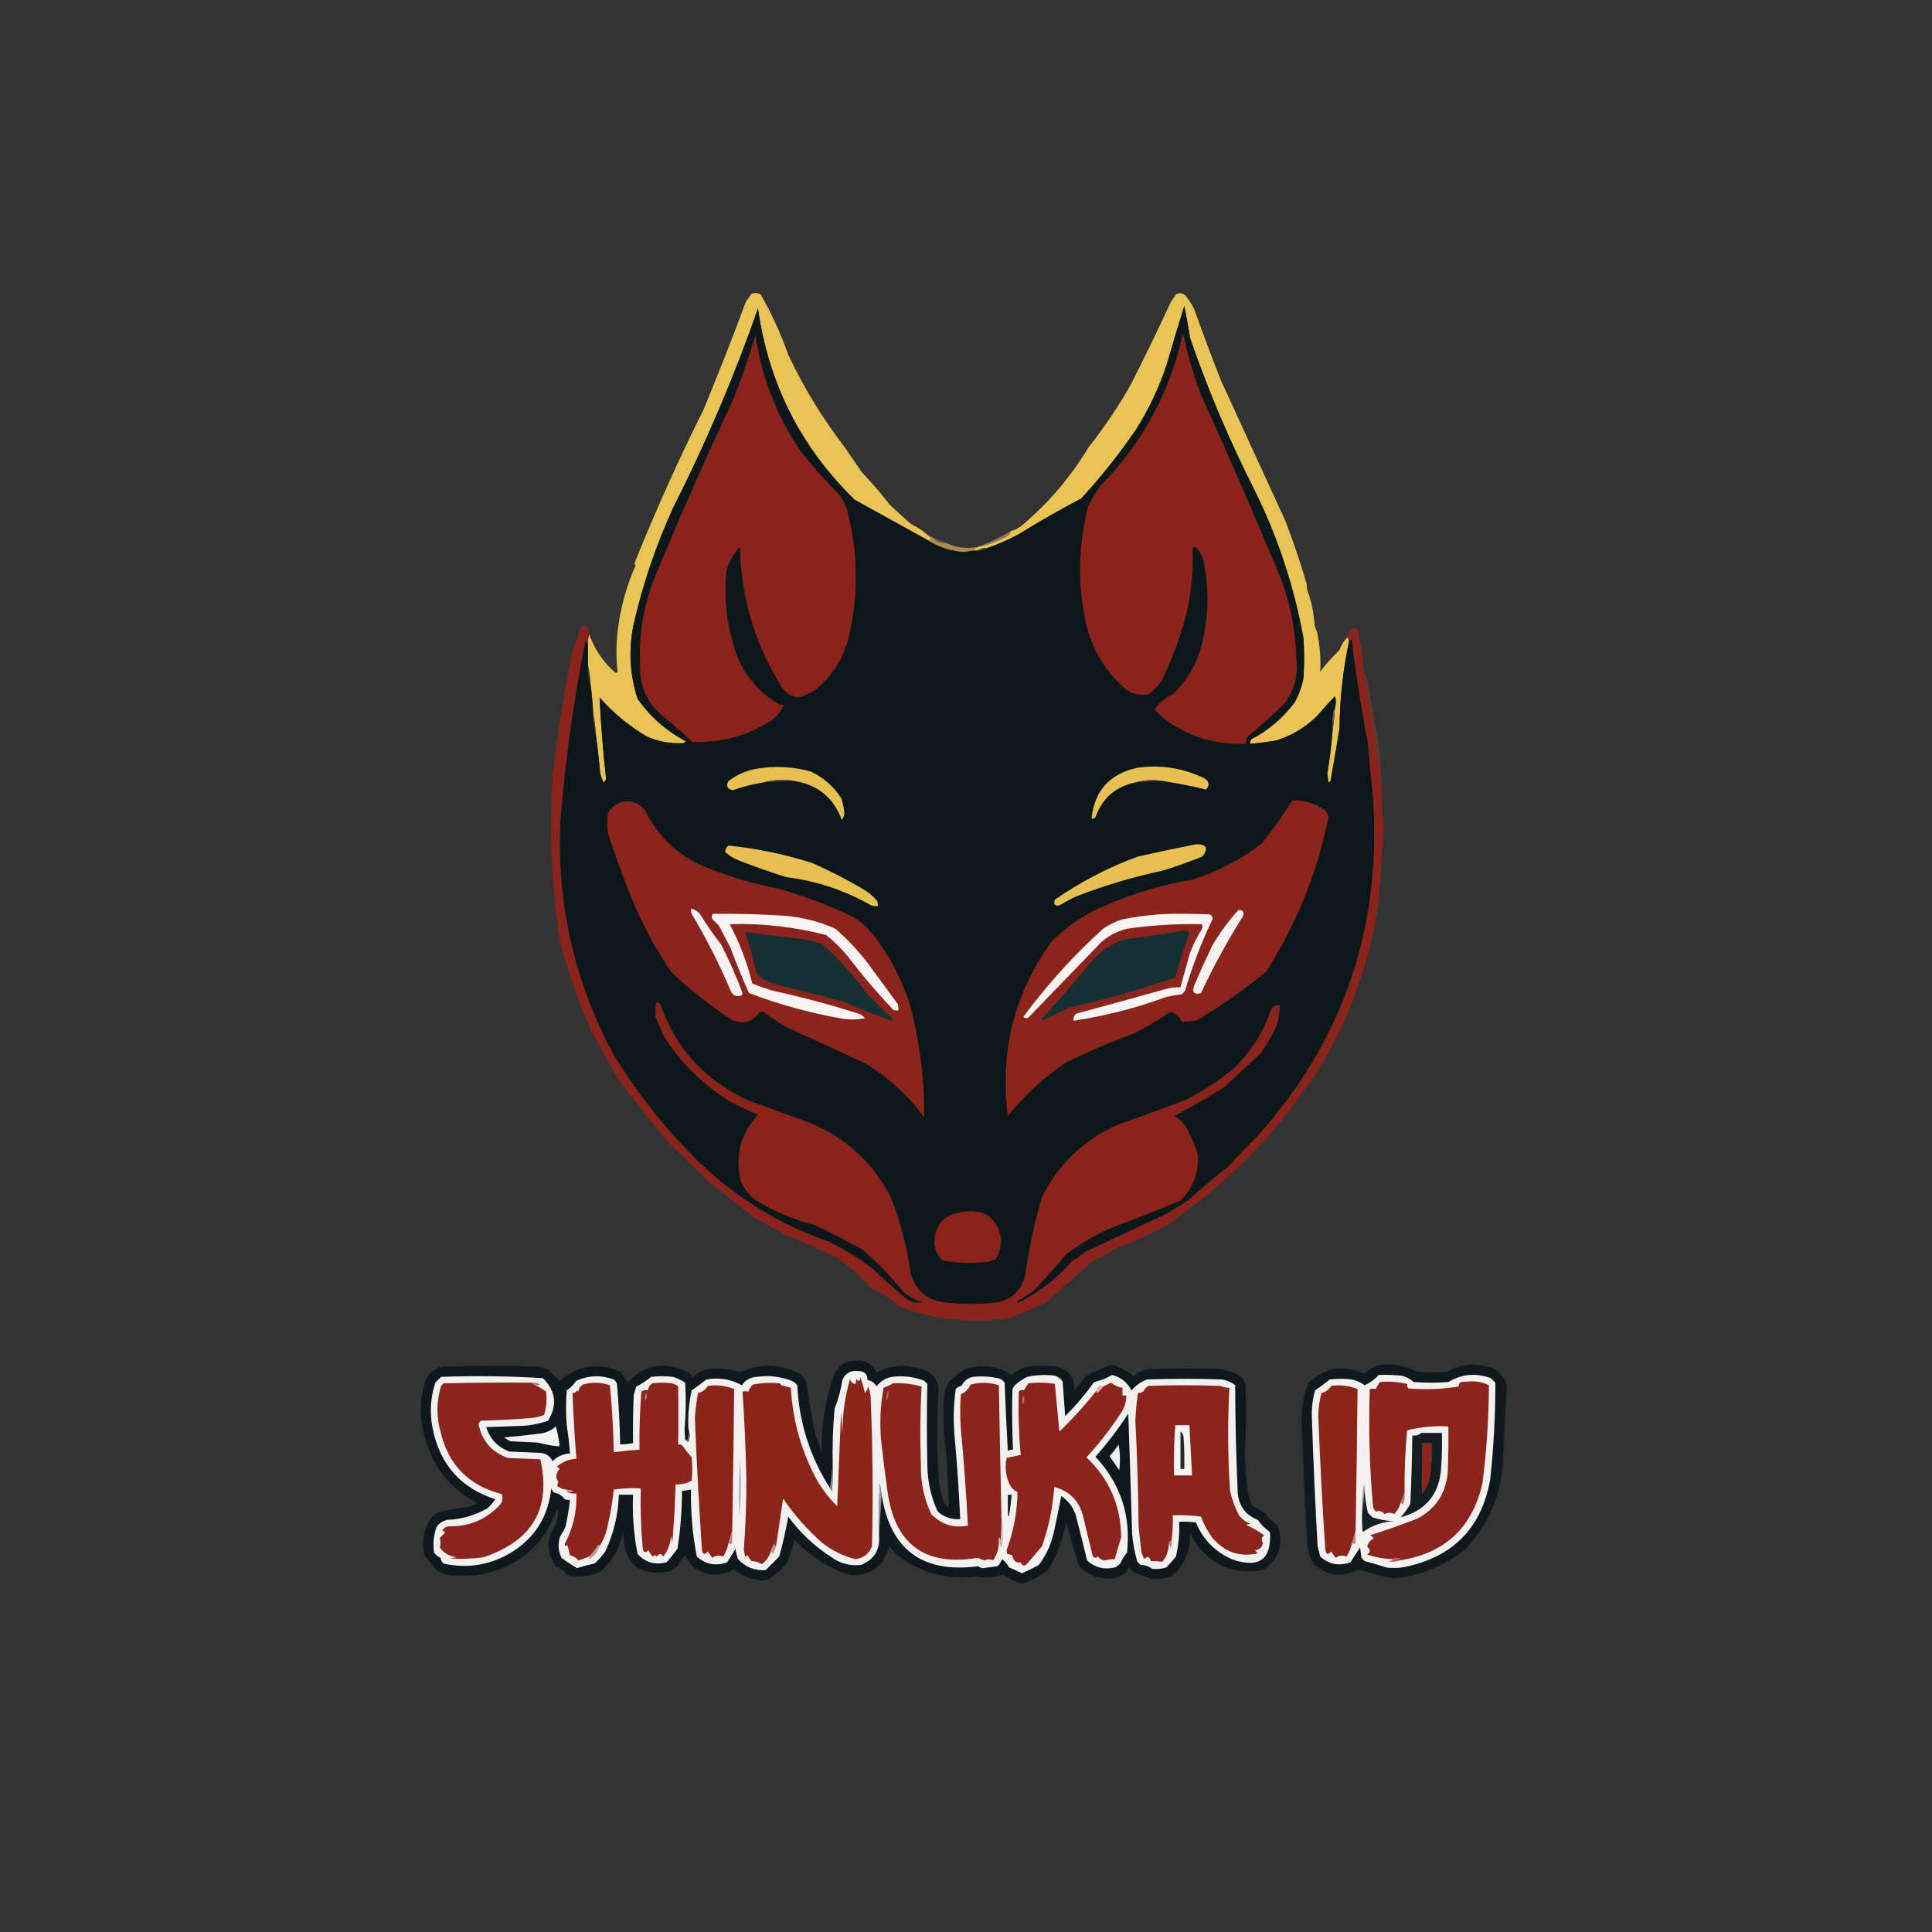 <?xml version="1.0" encoding="UTF-8"?>
<!DOCTYPE svg PUBLIC "-//W3C//DTD SVG 1.1//EN" "http://www.w3.org/Graphics/SVG/1.1/DTD/svg11.dtd">
<svg xmlns="http://www.w3.org/2000/svg" version="1.1" width="1500px" height="1500px" style="shape-rendering:geometricPrecision; text-rendering:geometricPrecision; image-rendering:optimizeQuality; fill-rule:evenodd; clip-rule:evenodd" xmlns:xlink="http://www.w3.org/1999/xlink">
<rect width="100%" height="100%" fill="#333333" stroke="none"/>
<g><path style="opacity:0.995" fill="#eac454" d="M 721.5,416.5 C 723.129,418.196 722.796,419.196 720.5,419.5C 701.586,409.039 682.586,398.539 663.5,388C 621.649,347.132 596.649,297.632 588.5,239.5C 570.082,292.242 548.249,343.576 523,393.5C 509.511,422.799 499.178,453.133 492,484.5C 487.881,504.149 488.881,523.482 495,542.5C 504.901,556.575 517.401,567.575 532.5,575.5C 531.975,576.192 531.308,576.692 530.5,577C 520.727,577.511 511.393,575.844 502.5,572C 488.516,563.85 476.182,553.684 465.5,541.5C 466.515,562.192 468.182,583.025 470.5,604C 470.612,605.662 469.946,606.829 468.5,607.5C 467.515,605.228 466.681,602.895 466,600.5C 465.06,589.991 463.893,579.658 462.5,569.5C 462.218,563.979 461.551,558.646 460.5,553.5C 460.136,545.993 459.47,538.659 458.5,531.5C 458.259,526.306 457.593,521.306 456.5,516.5C 456.5,511.167 456.5,505.833 456.5,500.5C 456.279,497.721 456.612,495.054 457.5,492.5C 461.522,504.019 468.189,513.852 477.5,522C 478.332,522.688 478.998,522.521 479.5,521.5C 478.178,509.843 478.345,498.176 480,486.5C 482.24,469.926 486.74,454.093 493.5,439C 493.043,438.586 492.709,438.086 492.5,437.5C 508.972,396.607 526.805,356.94 546,318.5C 557.536,290.754 568.536,262.754 579,234.5C 580.5,232.333 582,230.167 583.5,228C 585.902,227.186 588.235,227.353 590.5,228.5C 599.096,243.43 606.263,259.097 612,275.5C 624.14,301.126 638.807,325.126 656,347.5C 660.325,353.827 664.658,360.161 669,366.5C 676.648,374.536 683.815,382.869 690.5,391.5C 696.043,396.88 701.709,402.046 707.5,407C 712.752,409.448 717.419,412.614 721.5,416.5 Z"/></g>
<g><path style="opacity:0.998" fill="#e9c354" d="M 1014.5,453.5 C 1014.42,456.781 1015.09,459.781 1016.5,462.5C 1018.59,469.347 1019.92,476.347 1020.5,483.5C 1020.72,486.067 1021.39,488.401 1022.5,490.5C 1024.74,500.767 1025.58,511.1 1025,521.5C 1027,518.669 1029.17,516.003 1031.5,513.5C 1034.32,510.574 1037.15,507.574 1040,504.5C 1041.47,500.514 1043.64,497.18 1046.5,494.5C 1046.56,495.609 1046.89,496.609 1047.5,497.5C 1042.72,519.886 1040.22,542.552 1040,565.5C 1037.79,579.168 1035.45,592.835 1033,606.5C 1032.59,606.957 1032.09,607.291 1031.5,607.5C 1031.17,605.333 1030.83,603.167 1030.5,601C 1032.28,590.236 1033.62,579.403 1034.5,568.5C 1035.4,562.334 1036.06,556 1036.5,549.5C 1037.32,546.446 1037.32,543.446 1036.5,540.5C 1031.68,545.492 1027.01,550.658 1022.5,556C 1013.38,564.896 1002.71,571.23 990.5,575C 983.858,576.09 977.192,576.923 970.5,577.5C 970.33,576.178 970.663,575.011 971.5,574C 984.824,567.007 995.991,557.507 1005,545.5C 1008.4,539.567 1010.73,533.234 1012,526.5C 1012.67,516.167 1012.67,505.833 1012,495.5C 1004.74,455.382 992.072,417.049 974,380.5C 954.604,342.31 937.938,302.977 924,262.5C 922.657,254.132 921.157,245.798 919.5,237.5C 914.859,252.382 910.359,267.382 906,282.5C 900.105,300.532 892.105,317.532 882,333.5C 869.157,352.335 854.99,370.168 839.5,387C 822.889,395.767 806.556,405.101 790.5,415C 782.843,419.125 774.843,422.625 766.5,425.5C 763.505,425.294 760.838,425.96 758.5,427.5C 757.167,427.5 755.833,427.5 754.5,427.5C 756.261,426.687 757.928,425.687 759.5,424.5C 767.621,423.047 775.288,420.214 782.5,416C 783.823,415.184 784.489,414.017 784.5,412.5C 788.256,411.455 791.589,409.622 794.5,407C 814.531,389.962 831.364,370.129 845,347.5C 857.244,332.014 868.244,315.681 878,298.5C 888.704,277.428 899.037,256.095 909,234.5C 910.333,232.5 911.667,230.5 913,228.5C 915.711,227.074 918.211,227.408 920.5,229.5C 922.916,232.663 925.082,235.996 927,239.5C 933.701,258.327 940.701,276.994 948,295.5C 964.749,331.879 981.416,368.212 998,404.5C 1004.19,420.58 1009.69,436.913 1014.5,453.5 Z"/></g>
<g><path style="opacity:1" fill="#0b1719" d="M 1036.5,549.5 C 1035.71,550.609 1035.21,551.942 1035,553.5C 1034.5,558.489 1034.33,563.489 1034.5,568.5C 1033.62,579.403 1032.28,590.236 1030.5,601C 1030.83,603.167 1031.17,605.333 1031.5,607.5C 1032.09,607.291 1032.59,606.957 1033,606.5C 1035.45,592.835 1037.79,579.168 1040,565.5C 1040.22,542.552 1042.72,519.886 1047.5,497.5C 1048.15,497.196 1048.82,496.863 1049.5,496.5C 1052.7,523.34 1056.86,550.006 1062,576.5C 1063.17,590.52 1064.5,604.52 1066,618.5C 1073.08,719.662 1043.08,807.662 976,882.5C 968.469,889.697 961.302,897.197 954.5,905C 943.54,913.624 932.874,922.624 922.5,932C 917.167,935.333 911.833,938.667 906.5,942C 885.097,952.015 863.764,962.015 842.5,972C 839.443,974.723 836.11,977.056 832.5,979C 820.598,992.759 806.598,1003.59 790.5,1011.5C 790.167,1011.17 789.833,1010.83 789.5,1010.5C 793.968,1007.86 798.302,1005.03 802.5,1002C 811.204,992.964 819.538,983.631 827.5,974C 838.548,965.472 850.548,958.472 863.5,953C 881.449,946.358 899.116,939.358 916.5,932C 926.301,922.274 930.801,910.441 930,896.5C 927.815,889.132 924.815,882.132 921,875.5C 918.642,871.642 915.475,868.642 911.5,866.5C 924.759,859.534 937.759,852.034 950.5,844C 960.026,835.139 969.526,826.305 979,817.5C 983.561,810.814 987.561,803.814 991,796.5C 992.798,791.311 993.631,785.978 993.5,780.5C 990.675,780.162 988.508,781.162 987,783.5C 981.123,801.022 971.623,816.188 958.5,829C 946.827,838.837 934.161,847.17 920.5,854C 903.232,860.645 885.899,866.979 868.5,873C 841.838,884.662 822.005,903.496 809,929.5C 803.061,949.46 798.728,969.793 796,990.5C 793.202,1001.3 786.369,1008.13 775.5,1011C 760.841,1012.93 746.174,1012.93 731.5,1011C 718.518,1008.61 710.351,1001.11 707,988.5C 704.154,968.604 699.154,949.27 692,930.5C 677.817,902.32 655.984,882.487 626.5,871C 611.868,865.672 597.202,860.338 582.5,855C 548.217,839.887 524.884,814.721 512.5,779.5C 511.675,778.614 510.675,778.281 509.5,778.5C 508.888,782.163 508.721,785.83 509,789.5C 511.128,794.87 513.461,800.204 516,805.5C 529.212,825.712 546.045,842.212 566.5,855C 573.69,858.761 581.023,862.261 588.5,865.5C 575.159,880.042 570.659,897.042 575,916.5C 577.387,922.095 580.887,926.928 585.5,931C 600.075,940.118 615.741,946.784 632.5,951C 644.959,957.063 657.292,963.396 669.5,970C 680.869,979.701 691.202,990.368 700.5,1002C 705.105,1006.27 710.439,1009.27 716.5,1011C 712.262,1011.82 708.262,1011.16 704.5,1009C 695.203,1001.37 686.203,993.371 677.5,985C 666.804,976.984 655.47,969.984 643.5,964C 601.645,949.502 565.478,926.336 535,894.5C 511.937,870.781 491.937,844.781 475,816.5C 445.54,760.632 432.207,700.965 435,637.5C 438.764,590.463 445.264,543.796 454.5,497.5C 455.176,498.602 455.842,499.602 456.5,500.5C 456.5,505.833 456.5,511.167 456.5,516.5C 456.189,521.766 456.855,526.766 458.5,531.5C 459.47,538.659 460.136,545.993 460.5,553.5C 460.156,559.098 460.822,564.432 462.5,569.5C 463.893,579.658 465.06,589.991 466,600.5C 466.681,602.895 467.515,605.228 468.5,607.5C 469.946,606.829 470.612,605.662 470.5,604C 468.182,583.025 466.515,562.192 465.5,541.5C 476.182,553.684 488.516,563.85 502.5,572C 511.393,575.844 520.727,577.511 530.5,577C 531.308,576.692 531.975,576.192 532.5,575.5C 517.401,567.575 504.901,556.575 495,542.5C 488.881,523.482 487.881,504.149 492,484.5C 499.178,453.133 509.511,422.799 523,393.5C 548.249,343.576 570.082,292.242 588.5,239.5C 596.649,297.632 621.649,347.132 663.5,388C 682.586,398.539 701.586,409.039 720.5,419.5C 728.703,424.679 737.703,427.679 747.5,428.5C 749.921,428.44 752.254,428.107 754.5,427.5C 755.833,427.5 757.167,427.5 758.5,427.5C 761.428,427.435 764.095,426.768 766.5,425.5C 774.843,422.625 782.843,419.125 790.5,415C 806.556,405.101 822.889,395.767 839.5,387C 854.99,370.168 869.157,352.335 882,333.5C 892.105,317.532 900.105,300.532 906,282.5C 910.359,267.382 914.859,252.382 919.5,237.5C 921.157,245.798 922.657,254.132 924,262.5C 937.938,302.977 954.604,342.31 974,380.5C 992.072,417.049 1004.74,455.382 1012,495.5C 1012.67,505.833 1012.67,516.167 1012,526.5C 1010.73,533.234 1008.4,539.567 1005,545.5C 995.991,557.507 984.824,567.007 971.5,574C 970.663,575.011 970.33,576.178 970.5,577.5C 977.192,576.923 983.858,576.09 990.5,575C 1002.71,571.23 1013.38,564.896 1022.5,556C 1027.01,550.658 1031.68,545.492 1036.5,540.5C 1037.32,543.446 1037.32,546.446 1036.5,549.5 Z"/></g>
<g><path style="opacity:1" fill="#8a231b" d="M 586.5,260.5 C 591.359,292.551 602.859,322.218 621,349.5C 630.619,361.786 640.952,373.453 652,384.5C 653.92,387.339 655.587,390.339 657,393.5C 666.646,428.407 666.98,463.407 658,498.5C 653.343,513.658 644.843,526.158 632.5,536C 628.372,538.808 623.872,540.641 619,541.5C 613.975,540.492 609.975,537.825 607,533.5C 586.089,500.195 575.256,463.862 574.5,424.5C 569.446,429.939 565.946,436.272 564,443.5C 561.627,467.64 564.961,490.973 574,513.5C 580.737,527.233 590.57,538.066 603.5,546C 605.025,547.009 606.692,547.509 608.5,547.5C 606.541,551.981 603.541,555.815 599.5,559C 580.754,571.247 560.088,576.913 537.5,576C 530.129,568.96 522.462,562.294 514.5,556C 502.567,545.966 496.734,533.133 497,517.5C 495.78,494.82 499.113,472.82 507,451.5C 526.834,403.335 547.834,355.668 570,308.5C 576.01,292.637 581.51,276.637 586.5,260.5 Z"/></g>
<g><path style="opacity:1" fill="#8a231b" d="M 918.5,258.5 C 921.782,274.335 926.282,290.001 932,305.5C 953.825,353.483 974.825,401.816 995,450.5C 1002.17,470.36 1006.01,490.86 1006.5,512C 1008,524.851 1004.83,536.351 997,546.5C 987.631,555.537 977.965,564.204 968,572.5C 967.506,574.134 967.34,575.801 967.5,577.5C 945.077,578.495 924.743,572.662 906.5,560C 902.686,557.353 899.353,554.187 896.5,550.5C 900.207,545.482 904.874,541.649 910.5,539C 921.737,528.36 929.237,515.526 933,500.5C 938.537,478.224 938.87,455.89 934,433.5C 932.591,430.418 930.758,427.585 928.5,425C 927.551,424.383 926.718,424.549 926,425.5C 926.781,445.591 924.448,465.257 919,484.5C 914.431,499.631 908.764,514.298 902,528.5C 899.167,532.667 895.667,536.167 891.5,539C 886.303,539.867 881.303,539.2 876.5,537C 860.292,524.098 849.458,507.598 844,487.5C 836.422,455.744 836.756,424.077 845,392.5C 847.748,387.334 850.748,382.334 854,377.5C 886.974,344.229 908.474,304.563 918.5,258.5 Z"/></g>
<g><path style="opacity:0.29" fill="#dbb088" d="M 724.5,417.5 C 727.989,418.658 731.322,419.991 734.5,421.5C 730.349,421.901 727.015,420.567 724.5,417.5 Z"/></g>
<g><path style="opacity:0.709" fill="#d7b258" d="M 721.5,416.5 C 722.609,416.557 723.609,416.89 724.5,417.5C 727.015,420.567 730.349,421.901 734.5,421.5C 742.49,425.317 750.823,426.317 759.5,424.5C 757.928,425.687 756.261,426.687 754.5,427.5C 752.254,428.107 749.921,428.44 747.5,428.5C 737.703,427.679 728.703,424.679 720.5,419.5C 722.796,419.196 723.129,418.196 721.5,416.5 Z"/></g>
<g><path style="opacity:0.533" fill="#deb876" d="M 784.5,412.5 C 784.489,414.017 783.823,415.184 782.5,416C 775.288,420.214 767.621,423.047 759.5,424.5C 768.139,421.279 776.473,417.279 784.5,412.5 Z"/></g>
<g><path style="opacity:1" fill="#57532d" d="M 766.5,425.5 C 764.095,426.768 761.428,427.435 758.5,427.5C 760.838,425.96 763.505,425.294 766.5,425.5 Z"/></g>
<g><path style="opacity:0.078" fill="#d69d71" d="M 1014.5,453.5 C 1015.91,456.219 1016.58,459.219 1016.5,462.5C 1015.09,459.781 1014.42,456.781 1014.5,453.5 Z"/></g>
<g><path style="opacity:0.004" fill="#d9a68a" d="M 1020.5,483.5 C 1021.12,483.611 1021.62,483.944 1022,484.5C 1022.5,486.473 1022.66,488.473 1022.5,490.5C 1021.39,488.401 1020.72,486.067 1020.5,483.5 Z"/></g>
<g><path style="opacity:0.992" fill="#8a241c" d="M 457.5,492.5 C 456.612,495.054 456.279,497.721 456.5,500.5C 455.842,499.602 455.176,498.602 454.5,497.5C 445.264,543.796 438.764,590.463 435,637.5C 432.207,700.965 445.54,760.632 475,816.5C 491.937,844.781 511.937,870.781 535,894.5C 565.478,926.336 601.645,949.502 643.5,964C 655.47,969.984 666.804,976.984 677.5,985C 686.203,993.371 695.203,1001.37 704.5,1009C 708.262,1011.16 712.262,1011.82 716.5,1011C 710.439,1009.27 705.105,1006.27 700.5,1002C 691.202,990.368 680.869,979.701 669.5,970C 657.292,963.396 644.959,957.063 632.5,951C 615.741,946.784 600.075,940.118 585.5,931C 580.887,926.928 577.387,922.095 575,916.5C 570.659,897.042 575.159,880.042 588.5,865.5C 581.023,862.261 573.69,858.761 566.5,855C 546.045,842.212 529.212,825.712 516,805.5C 513.461,800.204 511.128,794.87 509,789.5C 508.721,785.83 508.888,782.163 509.5,778.5C 510.675,778.281 511.675,778.614 512.5,779.5C 524.884,814.721 548.217,839.887 582.5,855C 597.202,860.338 611.868,865.672 626.5,871C 655.984,882.487 677.817,902.32 692,930.5C 699.154,949.27 704.154,968.604 707,988.5C 710.351,1001.11 718.518,1008.61 731.5,1011C 746.174,1012.93 760.841,1012.93 775.5,1011C 786.369,1008.13 793.202,1001.3 796,990.5C 798.728,969.793 803.061,949.46 809,929.5C 822.005,903.496 841.838,884.662 868.5,873C 885.899,866.979 903.232,860.645 920.5,854C 934.161,847.17 946.827,838.837 958.5,829C 971.623,816.188 981.123,801.022 987,783.5C 988.508,781.162 990.675,780.162 993.5,780.5C 993.631,785.978 992.798,791.311 991,796.5C 987.561,803.814 983.561,810.814 979,817.5C 969.526,826.305 960.026,835.139 950.5,844C 937.759,852.034 924.759,859.534 911.5,866.5C 915.475,868.642 918.642,871.642 921,875.5C 924.815,882.132 927.815,889.132 930,896.5C 930.801,910.441 926.301,922.274 916.5,932C 899.116,939.358 881.449,946.358 863.5,953C 850.548,958.472 838.548,965.472 827.5,974C 819.538,983.631 811.204,992.964 802.5,1002C 798.302,1005.03 793.968,1007.86 789.5,1010.5C 789.833,1010.83 790.167,1011.17 790.5,1011.5C 806.598,1003.59 820.598,992.759 832.5,979C 836.11,977.056 839.443,974.723 842.5,972C 863.764,962.015 885.097,952.015 906.5,942C 911.833,938.667 917.167,935.333 922.5,932C 932.874,922.624 943.54,913.624 954.5,905C 961.302,897.197 968.469,889.697 976,882.5C 1043.08,807.662 1073.08,719.662 1066,618.5C 1064.5,604.52 1063.17,590.52 1062,576.5C 1056.86,550.006 1052.7,523.34 1049.5,496.5C 1048.82,496.863 1048.15,497.196 1047.5,497.5C 1046.89,496.609 1046.56,495.609 1046.5,494.5C 1046.78,492.037 1047.78,489.87 1049.5,488C 1051.37,487.289 1052.87,487.789 1054,489.5C 1056.39,499.033 1057.89,508.7 1058.5,518.5C 1064.33,549.143 1068.99,579.809 1072.5,610.5C 1072.48,621.041 1073.15,631.541 1074.5,642C 1073.21,662.167 1071.71,682.334 1070,702.5C 1063.14,748.699 1047.47,791.699 1023,831.5C 1012.1,847.731 1000.44,863.398 988,878.5C 971.571,896.765 954.071,913.765 935.5,929.5C 926.162,935.841 917.162,942.675 908.5,950C 894.381,957.724 879.714,964.39 864.5,970C 859.5,973.503 854.166,976.503 848.5,979C 836.474,989.695 824.474,1000.36 812.5,1011C 803.549,1015.2 794.549,1019.2 785.5,1023C 755.371,1028.04 726.037,1025.04 697.5,1014C 691.316,1008.16 684.316,1003.49 676.5,1000C 668.666,991.413 660,983.746 650.5,977C 637.425,970.4 624.091,964.4 610.5,959C 601.261,954.238 592.595,949.404 584.5,944.5C 573.543,935.888 562.543,927.221 551.5,918.5C 541.479,908.812 531.479,899.145 521.5,889.5C 521.5,888.833 521.167,888.5 520.5,888.5C 520.5,887.833 520.167,887.5 519.5,887.5C 505.538,870.934 492.038,853.934 479,836.5C 473.025,824.886 466.692,813.552 460,802.5C 449.862,779.75 441.529,756.416 435,732.5C 428.285,689.831 426.285,646.831 429,603.5C 432.629,570.599 437.795,537.932 444.5,505.5C 446.805,499.618 448.805,493.618 450.5,487.5C 451.968,485.667 453.635,485.334 455.5,486.5C 456.747,488.323 457.414,490.323 457.5,492.5 Z"/></g>
<g><path style="opacity:0.004" fill="#b8c8e9" d="M 1032.5,508.5 C 1035,508.511 1035.17,509.178 1033,510.5C 1032.54,509.906 1032.37,509.239 1032.5,508.5 Z"/></g>
<g><path style="opacity:0.004" fill="#cccde2" d="M 1031.5,513.5 C 1030.47,513.103 1030.31,512.437 1031,511.5C 1031.46,512.094 1031.63,512.761 1031.5,513.5 Z"/></g>
<g><path style="opacity:1" fill="#453e2f" d="M 456.5,516.5 C 457.593,521.306 458.259,526.306 458.5,531.5C 456.855,526.766 456.189,521.766 456.5,516.5 Z"/></g>
<g><path style="opacity:0.29" fill="#ab5345" d="M 1058.5,518.5 C 1059.67,522.109 1060.83,525.776 1062,529.5C 1064.25,544.994 1066.92,560.328 1070,575.5C 1071.5,587.124 1072.33,598.79 1072.5,610.5C 1068.99,579.809 1064.33,549.143 1058.5,518.5 Z"/></g>
<g><path style="opacity:1" fill="#434235" d="M 460.5,553.5 C 461.551,558.646 462.218,563.979 462.5,569.5C 460.822,564.432 460.156,559.098 460.5,553.5 Z"/></g>
<g><path style="opacity:1" fill="#62593b" d="M 1036.5,549.5 C 1036.06,556 1035.4,562.334 1034.5,568.5C 1034.33,563.489 1034.5,558.489 1035,553.5C 1035.21,551.942 1035.71,550.609 1036.5,549.5 Z"/></g>
<g><path style="opacity:1" fill="#e8bf51" d="M 617.5,606.5 C 614.686,605.835 611.686,605.502 608.5,605.5C 602.932,605.429 597.599,606.096 592.5,607.5C 584.445,608.805 576.612,610.805 569,613.5C 564.746,612.769 563.58,610.435 565.5,606.5C 571.715,601.728 578.715,598.561 586.5,597C 601.006,594.442 615.339,595.109 629.5,599C 639.274,603.633 647.107,610.466 653,619.5C 654.307,623.061 655.14,626.727 655.5,630.5C 655.635,632.808 654.969,634.808 653.5,636.5C 647.201,619.525 635.201,609.525 617.5,606.5 Z"/></g>
<g><path style="opacity:1" fill="#e8c051" d="M 903.5,606.5 C 896.11,605.148 888.777,605.481 881.5,607.5C 866.133,610.689 855.8,619.689 850.5,634.5C 849.675,635.386 848.675,635.719 847.5,635.5C 849.756,613.733 861.756,600.566 883.5,596C 901.325,593.633 918.325,596.3 934.5,604C 938.729,606.329 939.396,609.329 936.5,613C 925.665,610.379 914.665,608.212 903.5,606.5 Z"/></g>
<g><path style="opacity:1" fill="#4d4840" d="M 617.5,606.5 C 609.149,606.482 600.816,606.815 592.5,607.5C 597.599,606.096 602.932,605.429 608.5,605.5C 611.686,605.502 614.686,605.835 617.5,606.5 Z"/></g>
<g><path style="opacity:1" fill="#48453c" d="M 903.5,606.5 C 896.151,606.549 888.817,606.882 881.5,607.5C 888.777,605.481 896.11,605.148 903.5,606.5 Z"/></g>
<g><path style="opacity:1" fill="#8a241c" d="M 1003.5,621.5 C 1012.72,621.114 1021.05,623.614 1028.5,629C 1030.15,630.47 1031.15,632.303 1031.5,634.5C 1022.75,677.443 1006.58,717.443 983,754.5C 966.05,768.38 948.216,780.88 929.5,792C 925.527,792.998 921.527,793.331 917.5,793C 915.596,789.429 912.763,786.929 909,785.5C 900.098,791.371 890.932,796.871 881.5,802C 863.068,808.698 845.068,816.365 827.5,825C 810.392,836.611 795.392,850.444 782.5,866.5C 775.965,817.152 787.132,772.152 816,731.5C 828.72,718.551 843.554,708.718 860.5,702C 881.475,693.142 903.142,686.809 925.5,683C 945.427,676.787 963.594,667.287 980,654.5C 988.334,643.823 996.167,632.823 1003.5,621.5 Z"/></g>
<g><path style="opacity:1" fill="#8a241c" d="M 483.5,622.5 C 490.835,621.22 496.669,623.553 501,629.5C 510.167,648 524,661.833 542.5,671C 562.383,679.514 583.05,685.847 604.5,690C 624.46,695.646 643.794,702.979 662.5,712C 667.923,715.419 672.756,719.585 677,724.5C 689.798,740.758 699.464,758.758 706,778.5C 714.006,807.704 717.84,837.37 717.5,867.5C 705.261,850.765 690.261,836.931 672.5,826C 652.286,816.481 631.952,807.147 611.5,798C 605.156,794.496 599.156,790.496 593.5,786C 592.167,785.333 590.833,785.333 589.5,786C 584.182,793.513 577.182,795.513 568.5,792C 551.517,781.024 535.684,768.524 521,754.5C 511.627,740.419 503.293,725.753 496,710.5C 486.87,689.577 478.87,668.243 472,646.5C 471.333,641.5 471.333,636.5 472,631.5C 474.577,626.742 478.41,623.742 483.5,622.5 Z"/></g>
<g><path style="opacity:1" fill="#e7c051" d="M 928.5,655.5 C 936.892,655.394 938.558,658.561 933.5,665C 923.339,669.125 913.005,672.791 902.5,676C 879.607,680.854 857.273,687.521 835.5,696C 831.007,698.079 826.674,700.412 822.5,703C 818.912,703.611 817.746,702.111 819,698.5C 839.032,684.567 860.532,673.4 883.5,665C 898.597,661.637 913.597,658.471 928.5,655.5 Z"/></g>
<g><path style="opacity:1" fill="#e8c051" d="M 565.5,656.5 C 587.627,658.759 609.294,663.259 630.5,670C 644.001,675.916 657.001,682.582 669.5,690C 673.916,692.412 677.749,695.578 681,699.5C 681.49,700.793 681.657,702.127 681.5,703.5C 679.801,703.66 678.134,703.494 676.5,703C 655.978,691.27 633.978,683.937 610.5,681C 598.007,677.127 585.674,672.793 573.5,668C 569.581,666.46 566.081,664.293 563,661.5C 563.058,659.565 563.891,657.898 565.5,656.5 Z"/></g>
<g><path style="opacity:1" fill="#f8f2f2" d="M 536.5,705.5 C 539.614,706.091 542.114,707.758 544,710.5C 548.944,718.443 554.277,726.109 560,733.5C 566.204,745.737 571.704,758.237 576.5,771C 576.355,771.772 576.022,772.439 575.5,773C 571.316,774.165 568.483,772.665 567,768.5C 558.339,748.179 548.339,728.512 537,709.5C 536.51,708.207 536.343,706.873 536.5,705.5 Z"/></g>
<g><path style="opacity:1" fill="#f7f2f2" d="M 961.5,706.5 C 965.071,706.408 966.238,708.074 965,711.5C 952.862,730.633 942.029,750.467 932.5,771C 927.333,772.5 925.5,770.667 927,765.5C 931.465,755.117 936.132,744.784 941,734.5C 946.892,724.447 953.725,715.113 961.5,706.5 Z"/></g>
<g><path style="opacity:1" fill="#f9f4f3" d="M 553.5,709.5 C 572.186,709.291 590.853,709.791 609.5,711C 623.077,712.181 636.077,715.514 648.5,721C 658.341,729.477 667.175,738.977 675,749.5C 682.333,759.5 689.667,769.5 697,779.5C 697.494,781.134 697.66,782.801 697.5,784.5C 696.127,784.657 694.793,784.49 693.5,784C 681.25,771.088 669.75,757.588 659,743.5C 653.833,737 648,731.167 641.5,726C 616.906,719.607 591.906,716.774 566.5,717.5C 574.312,732.116 580.145,747.449 584,763.5C 590.249,766.245 596.749,768.411 603.5,770C 624.771,774.654 645.771,780.321 666.5,787C 668.555,787.687 670.221,788.854 671.5,790.5C 665.863,791.663 660.196,791.83 654.5,791C 629.601,786.69 605.267,780.023 581.5,771C 576.318,759.447 571.484,747.614 567,735.5C 564,729.833 561,724.167 558,718.5C 556.333,716.833 554.667,715.167 553,713.5C 552.421,712.072 552.588,710.738 553.5,709.5 Z"/></g>
<g><path style="opacity:1" fill="#f7f4f3" d="M 908.5,709.5 C 918.839,709.334 929.172,709.5 939.5,710C 940.804,710.804 941.471,711.971 941.5,713.5C 932.817,731.546 925.651,750.213 920,769.5C 919.167,770.333 918.333,771.167 917.5,772C 913.469,772.481 909.469,773.147 905.5,774C 882.279,782.605 858.279,788.772 833.5,792.5C 833.178,790.278 833.845,788.444 835.5,787C 858.478,780.837 881.478,774.504 904.5,768C 908.418,766.844 912.418,766.344 916.5,766.5C 918.95,757.567 921.45,748.567 924,739.5C 926.473,733.221 929.473,727.221 933,721.5C 933.667,720.167 933.667,718.833 933,717.5C 913.833,717.137 894.666,718.303 875.5,721C 867.996,722.752 861.33,726.085 855.5,731C 836.5,750.667 817.5,770.333 798.5,790C 797.056,790.781 795.723,790.614 794.5,789.5C 812.878,764.621 833.544,741.788 856.5,721C 860.888,718.139 865.554,715.806 870.5,714C 883.185,711.383 895.852,709.883 908.5,709.5 Z"/></g>
<g><path style="opacity:1" fill="#143034" d="M 578.5,723.5 C 592.803,725.464 607.136,727.297 621.5,729C 627.363,729.587 633.03,730.92 638.5,733C 651.425,744.59 662.925,757.423 673,771.5C 679.708,778.375 686.541,785.042 693.5,791.5C 693.167,791.833 692.833,792.167 692.5,792.5C 679.903,788.196 667.57,783.363 655.5,778C 639.918,773.618 624.252,769.618 608.5,766C 602.662,764.458 596.995,762.458 591.5,760C 589.622,758.457 588.122,756.624 587,754.5C 584.662,743.993 581.829,733.659 578.5,723.5 Z"/></g>
<g><path style="opacity:1" fill="#143034" d="M 918.5,722.5 C 920.665,722.116 922.332,722.783 923.5,724.5C 919.329,735.846 915.662,747.346 912.5,759C 885.93,768.044 858.93,775.71 831.5,782C 824.045,785.227 816.712,788.727 809.5,792.5C 809.167,792.167 808.833,791.833 808.5,791.5C 821.873,776.795 834.873,761.795 847.5,746.5C 854.819,738.004 863.819,732.171 874.5,729C 889.379,727.296 904.046,725.13 918.5,722.5 Z"/></g>
<g><path style="opacity:0.137" fill="#ac5654" d="M 519.5,887.5 C 520.167,887.5 520.5,887.833 520.5,888.5C 521.167,888.5 521.5,888.833 521.5,889.5C 521.611,891.648 520.944,891.981 519.5,890.5C 518.224,889.386 518.224,888.386 519.5,887.5 Z"/></g>
<g><path style="opacity:0.004" fill="#b0a091" d="M 539.5,909.5 C 541.337,909.639 541.67,910.306 540.5,911.5C 539.702,911.043 539.369,910.376 539.5,909.5 Z"/></g>
<g><path style="opacity:0.004" fill="#eac1c0" d="M 935.5,929.5 C 936.773,930.077 936.773,930.743 935.5,931.5C 934.537,931.03 934.537,930.363 935.5,929.5 Z"/></g>
<g><path style="opacity:1" fill="#88221b" d="M 744.5,941.5 C 763.087,937.265 774.087,944.265 777.5,962.5C 777.237,967.66 775.903,972.494 773.5,977C 770.525,979.004 767.192,980.004 763.5,980C 752.734,980.976 742.067,980.476 731.5,978.5C 727.866,974.779 725.866,970.279 725.5,965C 725.559,951.799 731.892,943.966 744.5,941.5 Z"/></g>
<g><path style="opacity:0.004" fill="#b5adca" d="M 584.5,944.5 C 584.489,947.001 583.822,947.168 582.5,945C 583.094,944.536 583.761,944.369 584.5,944.5 Z"/></g>
<g><path style="opacity:0.035" fill="#975b65" d="M 599.5,955.5 C 599.897,954.475 600.563,954.308 601.5,955C 600.906,955.464 600.239,955.631 599.5,955.5 Z"/></g>
<g><path style="opacity:0.974" fill="#0d191b" d="M 663.5,1056.5 C 671.322,1055.58 676.989,1058.58 680.5,1065.5C 693.724,1059.12 707.057,1058.95 720.5,1065C 726.904,1069.02 729.571,1074.85 728.5,1082.5C 727.042,1104.85 727.209,1127.18 729,1149.5C 729.488,1154.61 730.488,1159.61 732,1164.5C 732.782,1167.08 734.282,1169.08 736.5,1170.5C 736.337,1151.55 735.17,1132.55 733,1113.5C 732.333,1103.5 732.333,1093.5 733,1083.5C 733.576,1079.51 734.909,1075.85 737,1072.5C 740.883,1068.95 745.049,1065.78 749.5,1063C 762.27,1058.78 774.27,1060.28 785.5,1067.5C 789.275,1064.28 793.609,1062.11 798.5,1061C 805.833,1060.33 813.167,1060.33 820.5,1061C 829.901,1063.42 834.401,1069.59 834,1079.5C 837.286,1075.76 840.453,1071.93 843.5,1068C 849.974,1064.68 856.64,1061.84 863.5,1059.5C 869.589,1061.47 875.089,1064.47 880,1068.5C 883.481,1065.25 887.648,1063.41 892.5,1063C 911.167,1062.33 929.833,1062.33 948.5,1063C 953.372,1064.1 958.038,1065.77 962.5,1068C 964.894,1069.95 966.394,1072.45 967,1075.5C 967.707,1093.34 967.541,1111.17 966.5,1129C 966.845,1139.56 967.678,1150.06 969,1160.5C 970,1163.17 971,1165.83 972,1168.5C 975.416,1170.79 978.916,1172.96 982.5,1175C 985.097,1178.72 988.263,1181.89 992,1184.5C 996.941,1199.01 993.108,1210.51 980.5,1219C 954.998,1223 936.165,1213.5 924,1190.5C 924.341,1204.05 919.508,1215.21 909.5,1224C 904.563,1225.44 899.563,1226.1 894.5,1226C 889.833,1224.33 885.167,1222.67 880.5,1221C 878.951,1219.79 877.785,1218.29 877,1216.5C 874.321,1221.84 869.987,1224.84 864,1225.5C 854.138,1226.25 845.472,1223.25 838,1216.5C 834.134,1204.94 830.801,1193.28 828,1181.5C 825.494,1194.69 820.827,1207.02 814,1218.5C 807.963,1223.6 801.13,1227.27 793.5,1229.5C 788.124,1227.98 783.124,1225.65 778.5,1222.5C 771.588,1224.96 764.588,1225.46 757.5,1224C 735.202,1226.76 715.202,1221.43 697.5,1208C 695.041,1205.55 692.708,1203.05 690.5,1200.5C 686.302,1215.88 676.302,1223.38 660.5,1223C 643.526,1217.76 629.026,1208.6 617,1195.5C 615.309,1201.6 613.309,1207.6 611,1213.5C 606.374,1219.13 600.874,1223.63 594.5,1227C 585.255,1227.15 577.088,1224.32 570,1218.5C 559.241,1224.26 548.741,1223.76 538.5,1217C 535.913,1214.09 533.746,1210.92 532,1207.5C 529.343,1210.15 527.177,1213.15 525.5,1216.5C 523.972,1217.86 522.305,1219.03 520.5,1220C 495.833,1224.35 483.666,1213.85 484,1188.5C 481.666,1201.01 475.832,1211.51 466.5,1220C 458.132,1223.91 449.466,1224.91 440.5,1223C 438.082,1219.95 435.082,1217.62 431.5,1216C 425.572,1207.79 424.405,1198.96 428,1189.5C 432.198,1183.84 433.865,1177.51 433,1170.5C 422.353,1200.59 401.186,1218.09 369.5,1223C 362.833,1223.67 356.167,1223.67 349.5,1223C 345.512,1222.42 341.845,1221.09 338.5,1219C 336.015,1215.19 333.182,1211.69 330,1208.5C 327.214,1198.27 328.547,1188.6 334,1179.5C 335.938,1176.89 338.438,1175.06 341.5,1174C 348.42,1172.26 355.42,1170.93 362.5,1170C 365.376,1169.56 368.043,1168.56 370.5,1167C 349.689,1156.17 336.189,1139.34 330,1116.5C 325.266,1101.05 325.599,1085.71 331,1070.5C 333.836,1065 338.336,1061.83 344.5,1061C 368.833,1060.33 393.167,1060.33 417.5,1061C 420.637,1061.6 423.637,1062.6 426.5,1064C 429.06,1066.97 431.727,1069.8 434.5,1072.5C 448.47,1059.88 464.137,1057.38 481.5,1065C 483.758,1067.58 485.591,1070.42 487,1073.5C 500.245,1059.54 515.745,1056.71 533.5,1065C 535.57,1065.95 537.07,1067.45 538,1069.5C 541.212,1065.64 545.379,1063.48 550.5,1063C 558.675,1062.08 566.675,1062.91 574.5,1065.5C 590.385,1058.39 606.051,1058.89 621.5,1067C 623.617,1068.73 625.117,1070.9 626,1073.5C 627.836,1085.52 629.836,1097.52 632,1109.5C 633.601,1115.64 635.601,1121.64 638,1127.5C 637.522,1106.51 640.855,1086.17 648,1066.5C 651.173,1060 656.34,1056.67 663.5,1056.5 Z M 431.5,1107.5 C 432.824,1112.18 433.824,1117.01 434.5,1122C 434.167,1122.33 433.833,1122.67 433.5,1123C 428.192,1122.35 422.859,1121.35 417.5,1120C 410.5,1119.67 403.5,1119.33 396.5,1119C 394.668,1118.25 393.001,1117.25 391.5,1116C 400.861,1115.19 410.195,1114.19 419.5,1113C 424.176,1112.4 428.176,1110.56 431.5,1107.5 Z M 868.5,1121.5 C 869.654,1127.99 869.821,1134.65 869,1141.5C 866.5,1137.83 864,1134.17 861.5,1130.5C 864.084,1127.65 866.417,1124.65 868.5,1121.5 Z"/></g>
<g><path style="opacity:0.968" fill="#0d191b" d="M 1072.5,1059.5 C 1082.38,1058.71 1091.71,1060.54 1100.5,1065C 1108.17,1065.67 1115.83,1065.67 1123.5,1065C 1135.42,1058.41 1147.75,1057.75 1160.5,1063C 1167.83,1067.59 1170.83,1074.25 1169.5,1083C 1168.74,1098.84 1167.91,1114.67 1167,1130.5C 1166.52,1158.65 1156.68,1182.82 1137.5,1203C 1121.18,1216.06 1102.51,1223.56 1081.5,1225.5C 1072.57,1223.62 1063.74,1221.29 1055,1218.5C 1042.39,1224.88 1030.73,1223.55 1020,1214.5C 1017.26,1209.9 1015.6,1204.9 1015,1199.5C 1013.22,1167.52 1011.72,1135.52 1010.5,1103.5C 1010.27,1093.08 1012.1,1083.08 1016,1073.5C 1028.83,1061.62 1043.33,1059.29 1059.5,1066.5C 1063.21,1062.83 1067.55,1060.5 1072.5,1059.5 Z M 1104.5,1120.5 C 1106.83,1120.5 1109.17,1120.5 1111.5,1120.5C 1111.81,1129.55 1111.31,1138.55 1110,1147.5C 1109.06,1152.05 1107.06,1156.05 1104,1159.5C 1103.87,1146.5 1104.03,1133.5 1104.5,1120.5 Z"/></g>
<g><path style="opacity:1" fill="#f3f0f0" d="M 684.5,1160.5 C 684.002,1157.51 683.502,1154.51 683,1151.5C 682.5,1165.16 682.333,1178.83 682.5,1192.5C 683.297,1203.41 678.63,1210.91 668.5,1215C 660.093,1215.98 652.426,1213.98 645.5,1209C 632.418,1200.59 621.251,1190.09 612,1177.5C 610.162,1187.86 607.829,1198.19 605,1208.5C 601.527,1211.97 598.027,1215.47 594.5,1219C 585.94,1219.59 578.773,1216.76 573,1210.5C 572.08,1207.9 571.413,1205.23 571,1202.5C 569.013,1206.15 566.847,1209.65 564.5,1213C 555.598,1216.09 547.764,1214.59 541,1208.5C 537.655,1191.35 536.155,1174.01 536.5,1156.5C 534.194,1156.99 531.861,1157.33 529.5,1157.5C 529.469,1172.61 528.302,1187.61 526,1202.5C 523.287,1206.09 520.453,1209.59 517.5,1213C 508.553,1215.26 501.053,1213.1 495,1206.5C 492.018,1191.33 490.851,1176 491.5,1160.5C 487.833,1160.5 484.167,1160.5 480.5,1160.5C 479.982,1175.89 476.482,1190.55 470,1204.5C 467.537,1207.96 464.704,1211.13 461.5,1214C 456.914,1214.89 452.414,1216.06 448,1217.5C 443.845,1215.09 439.845,1212.42 436,1209.5C 433.275,1204.01 432.942,1198.35 435,1192.5C 436.586,1190.33 437.92,1188 439,1185.5C 440.6,1178.56 441.767,1171.56 442.5,1164.5C 441.127,1164.66 439.793,1164.49 438.5,1164C 436.473,1161.32 433.807,1159.65 430.5,1159C 429.299,1158.1 428.465,1156.93 428,1155.5C 425.855,1176.96 415.688,1193.46 397.5,1205C 381.046,1215.07 363.379,1218.07 344.5,1214C 343.107,1212.83 342.273,1211.33 342,1209.5C 340.045,1208.55 338.378,1207.21 337,1205.5C 335.968,1198.58 336.635,1191.91 339,1185.5C 341.1,1182.53 343.934,1180.7 347.5,1180C 358.622,1179.51 368.955,1176.51 378.5,1171C 380.874,1168.96 382.874,1166.63 384.5,1164C 357.832,1155.32 341.665,1137.16 336,1109.5C 333.465,1097.27 334.131,1085.27 338,1073.5C 339.5,1072 341,1070.5 342.5,1069C 368.882,1068.04 395.216,1068.37 421.5,1070C 431.566,1079.98 432.899,1090.98 425.5,1103C 419.371,1105.23 413.038,1106.56 406.5,1107C 396.833,1107.33 387.167,1107.67 377.5,1108C 380.407,1117.24 386.407,1123.57 395.5,1127C 403.5,1127.33 411.5,1127.67 419.5,1128C 423.953,1128.36 427.12,1130.53 429,1134.5C 432.706,1130.73 437.206,1128.73 442.5,1128.5C 441.997,1121.13 441.163,1113.8 440,1106.5C 439.333,1097.5 439.333,1088.5 440,1079.5C 442.894,1077.5 445.394,1075 447.5,1072C 457.022,1067.77 466.689,1067.43 476.5,1071C 477.701,1071.9 478.535,1073.07 479,1074.5C 480.377,1090.14 481.211,1105.8 481.5,1121.5C 484.86,1121.38 488.193,1121.05 491.5,1120.5C 491.333,1108.16 491.5,1095.83 492,1083.5C 492.511,1081.12 493.178,1078.79 494,1076.5C 498.107,1074.5 501.94,1072 505.5,1069C 511.167,1068.33 516.833,1068.33 522.5,1069C 525.895,1070.11 529.061,1071.61 532,1073.5C 532.661,1085.68 532.494,1097.84 531.5,1110C 531.667,1112.5 531.833,1115 532,1117.5C 532.383,1118.06 532.883,1118.39 533.5,1118.5C 533.56,1119.04 533.893,1119.38 534.5,1119.5C 535.806,1116.02 535.806,1112.69 534.5,1109.5C 534.006,1099.38 534.839,1089.38 537,1079.5C 540.922,1076.79 544.756,1073.96 548.5,1071C 558.28,1069.27 567.446,1070.77 576,1075.5C 578.727,1071.47 582.561,1069.3 587.5,1069C 596.851,1067.68 605.851,1068.68 614.5,1072C 616.286,1072.78 617.786,1073.95 619,1075.5C 620.423,1104.56 628.923,1131.23 644.5,1155.5C 644.783,1156.29 645.283,1156.96 646,1157.5C 646.5,1150.84 646.666,1144.17 646.5,1137.5C 646.172,1122.8 646.672,1108.13 648,1093.5C 650.845,1086.48 652.845,1079.14 654,1071.5C 656.268,1066.11 660.434,1063.77 666.5,1064.5C 671.13,1064.46 673.464,1066.8 673.5,1071.5C 676.624,1071.94 678.957,1073.61 680.5,1076.5C 683.457,1072.44 687.457,1069.94 692.5,1069C 701.092,1067.88 709.426,1068.88 717.5,1072C 718.333,1072.83 719.167,1073.67 720,1074.5C 719.507,1095.49 719.507,1116.49 720,1137.5C 720.1,1150.12 722.767,1162.12 728,1173.5C 732.983,1177.9 738.816,1179.9 745.5,1179.5C 744.514,1157.47 743.014,1135.47 741,1113.5C 740.065,1101.76 740.398,1090.09 742,1078.5C 743.171,1077.11 744.671,1076.27 746.5,1076C 748.329,1072.17 751.329,1069.84 755.5,1069C 761.882,1068.31 768.215,1068.64 774.5,1070C 776.848,1070.35 778.681,1071.51 780,1073.5C 780.615,1091.18 781.449,1108.84 782.5,1126.5C 783.736,1125.75 785.07,1125.42 786.5,1125.5C 785.803,1110.17 785.636,1094.84 786,1079.5C 786.273,1077.67 787.107,1076.17 788.5,1075C 791.228,1072.61 794.228,1070.61 797.5,1069C 804.433,1067.49 811.433,1067.16 818.5,1068C 821.196,1068.69 823.363,1070.19 825,1072.5C 825.714,1081.5 826.381,1090.5 827,1099.5C 835.25,1091.25 842.75,1082.42 849.5,1073C 854.471,1071.84 859.138,1070.01 863.5,1067.5C 870.305,1069.31 875.305,1073.31 878.5,1079.5C 881.804,1075.7 885.804,1072.86 890.5,1071C 909.833,1070.33 929.167,1070.33 948.5,1071C 952.451,1071.54 955.951,1073.04 959,1075.5C 959.052,1103.53 959.718,1131.53 961,1159.5C 962.073,1169.56 967.239,1176.39 976.5,1180C 979.097,1183.72 982.263,1186.89 986,1189.5C 987.274,1210.54 977.774,1217.7 957.5,1211C 943.833,1205.33 934.167,1195.67 928.5,1182C 924.179,1181.5 919.846,1181.33 915.5,1181.5C 915.868,1190.61 915.035,1199.61 913,1208.5C 910.618,1211.43 908.118,1214.26 905.5,1217C 901.878,1218.11 898.211,1218.44 894.5,1218C 891.861,1216.05 888.861,1215.05 885.5,1215C 884.667,1214.17 883.833,1213.33 883,1212.5C 881.015,1205.65 879.682,1198.65 879,1191.5C 878.065,1160.16 877.065,1128.83 876,1097.5C 868.349,1109.3 859.849,1120.46 850.5,1131C 870.043,1151.96 878.209,1176.8 875,1205.5C 872.938,1207.9 871.271,1210.57 870,1213.5C 868.786,1215.05 867.286,1216.22 865.5,1217C 857.198,1218.9 850.032,1217.07 844,1211.5C 841.131,1199.5 838.131,1187.5 835,1175.5C 832.768,1169.7 829.102,1165.03 824,1161.5C 822.108,1171.19 820.108,1180.85 818,1190.5C 815.907,1199.52 812.074,1207.68 806.5,1215C 802.282,1217.38 797.949,1219.55 793.5,1221.5C 790.317,1219.86 786.984,1218.36 783.5,1217C 782.167,1214.42 780.334,1212.25 778,1210.5C 777.208,1212.59 776.041,1214.42 774.5,1216C 770.822,1216.42 767.155,1216.92 763.5,1217.5C 761.933,1217.52 760.6,1217.02 759.5,1216C 716.224,1221.73 691.224,1203.23 684.5,1160.5 Z M 431.5,1107.5 C 428.176,1110.56 424.176,1112.4 419.5,1113C 410.195,1114.19 400.861,1115.19 391.5,1116C 393.001,1117.25 394.668,1118.25 396.5,1119C 403.5,1119.33 410.5,1119.67 417.5,1120C 422.859,1121.35 428.192,1122.35 433.5,1123C 433.833,1122.67 434.167,1122.33 434.5,1122C 433.824,1117.01 432.824,1112.18 431.5,1107.5 Z M 868.5,1121.5 C 866.417,1124.65 864.084,1127.65 861.5,1130.5C 864,1134.17 866.5,1137.83 869,1141.5C 869.821,1134.65 869.654,1127.99 868.5,1121.5 Z"/></g>
<g><path style="opacity:1" fill="#f4f1f0" d="M 1070.5,1067.5 C 1076.18,1067.33 1081.84,1067.5 1087.5,1068C 1091.34,1068.72 1094.68,1070.39 1097.5,1073C 1106.5,1073.67 1115.5,1073.67 1124.5,1073C 1134.91,1066.74 1145.91,1065.74 1157.5,1070C 1158.67,1071.17 1159.83,1072.33 1161,1073.5C 1161.04,1098.56 1159.7,1123.56 1157,1148.5C 1150.66,1185.04 1129.5,1207.54 1093.5,1216C 1087.89,1217.38 1082.22,1217.72 1076.5,1217C 1070.93,1215.23 1065.26,1213.56 1059.5,1212C 1058.67,1211.17 1057.83,1210.33 1057,1209.5C 1056.67,1206.83 1056.33,1204.17 1056,1201.5C 1053.36,1205.28 1050.86,1209.11 1048.5,1213C 1039.6,1216.09 1031.76,1214.59 1025,1208.5C 1024.33,1205.83 1023.67,1203.17 1023,1200.5C 1021.09,1166.86 1019.59,1133.19 1018.5,1099.5C 1018.35,1092.71 1019.19,1086.04 1021,1079.5C 1024.92,1076.79 1028.76,1073.96 1032.5,1071C 1038.17,1070.33 1043.83,1070.33 1049.5,1071C 1053.16,1071.83 1056.49,1073.33 1059.5,1075.5C 1063.75,1073.58 1067.41,1070.91 1070.5,1067.5 Z M 1104.5,1120.5 C 1104.03,1133.5 1103.87,1146.5 1104,1159.5C 1107.06,1156.05 1109.06,1152.05 1110,1147.5C 1111.31,1138.55 1111.81,1129.55 1111.5,1120.5C 1109.17,1120.5 1106.83,1120.5 1104.5,1120.5 Z"/></g>
<g><path style="opacity:1" fill="#8b251c" d="M 602.5,1200.5 C 601.778,1200.08 601.278,1199.42 601,1198.5C 600.062,1200.49 599.228,1202.49 598.5,1204.5C 597.149,1208.54 594.815,1211.87 591.5,1214.5C 589.104,1212.93 586.437,1212.1 583.5,1212C 582.228,1210.69 581.228,1209.19 580.5,1207.5C 579.833,1207.83 579.167,1208.17 578.5,1208.5C 578.167,1206.67 577.833,1204.83 577.5,1203C 578.878,1184.69 579.545,1166.36 579.5,1148C 579.021,1125.48 578.021,1102.98 576.5,1080.5C 578.201,1080.03 579.701,1080.03 581,1080.5C 581.807,1078.42 582.974,1076.59 584.5,1075C 591.459,1073.67 598.459,1073.34 605.5,1074C 605.957,1074.41 606.291,1074.91 606.5,1075.5C 609.027,1076.21 611.527,1076.88 614,1077.5C 615.494,1103.47 622.494,1127.8 635,1150.5C 639.238,1157.41 644.238,1163.74 650,1169.5C 651.032,1145.17 652.032,1120.84 653,1096.5C 653.333,1102.17 653.667,1107.83 654,1113.5C 653.969,1098.86 655.969,1084.52 660,1070.5C 660.45,1073.11 661.95,1074.44 664.5,1074.5C 664.343,1073.13 664.51,1071.79 665,1070.5C 666.418,1073 667.418,1072.67 668,1069.5C 669.455,1073.41 670.622,1077.41 671.5,1081.5C 672.806,1080.09 673.64,1078.42 674,1076.5C 675.232,1079.3 675.899,1082.3 676,1085.5C 677.582,1123.82 677.915,1162.15 677,1200.5C 674.695,1206.47 670.362,1209.8 664,1210.5C 654.631,1208.07 646.131,1203.9 638.5,1198C 626.846,1187.69 616.679,1176.19 608,1163.5C 606.121,1175.82 604.288,1188.15 602.5,1200.5 Z"/></g>
<g><path style="opacity:1" fill="#8b241c" d="M 1086.5,1211.5 C 1085.76,1211.63 1085.09,1211.46 1084.5,1211C 1085.5,1210.67 1086.5,1210.33 1087.5,1210C 1085.29,1209.21 1083.29,1209.38 1081.5,1210.5C 1074.65,1210.3 1067.98,1209.14 1061.5,1207C 1064.17,1205 1064.17,1203 1061.5,1201C 1062.09,1197.99 1063.75,1195.83 1066.5,1194.5C 1065.91,1193.2 1064.91,1192.37 1063.5,1192C 1075.95,1188.13 1088.28,1183.8 1100.5,1179C 1114.67,1171.47 1122.5,1159.64 1124,1143.5C 1124.5,1131.5 1124.67,1119.5 1124.5,1107.5C 1113.65,1106.86 1102.98,1107.86 1092.5,1110.5C 1090.98,1126.44 1090.31,1142.44 1090.5,1158.5C 1089.72,1161.18 1088.72,1163.85 1087.5,1166.5C 1086.6,1169.96 1084.94,1172.96 1082.5,1175.5C 1079.97,1174.21 1077.47,1174.21 1075,1175.5C 1073.11,1173.35 1070.94,1172.68 1068.5,1173.5C 1067.03,1172.62 1066.2,1171.29 1066,1169.5C 1063.3,1139.21 1062.47,1108.88 1063.5,1078.5C 1065.2,1078.03 1066.7,1078.03 1068,1078.5C 1068.98,1076.55 1070.15,1074.72 1071.5,1073C 1078.59,1072.34 1085.59,1072.84 1092.5,1074.5C 1092.33,1075.82 1092.66,1076.99 1093.5,1078C 1106.61,1079.04 1119.61,1078.54 1132.5,1076.5C 1132.36,1074.88 1133.03,1073.71 1134.5,1073C 1136.83,1072.83 1139.17,1072.67 1141.5,1072.5C 1146.63,1072.29 1151.46,1073.29 1156,1075.5C 1155.88,1100.93 1154.22,1126.27 1151,1151.5C 1143.15,1186.19 1121.65,1206.19 1086.5,1211.5 Z M 1104.5,1120.5 C 1104.03,1133.5 1103.87,1146.5 1104,1159.5C 1107.06,1156.05 1109.06,1152.05 1110,1147.5C 1111.31,1138.55 1111.81,1129.55 1111.5,1120.5C 1109.17,1120.5 1106.83,1120.5 1104.5,1120.5 Z"/></g>
<g><path style="opacity:1" fill="#8b241c" d="M 412.5,1073.5 C 413.5,1074.17 414.5,1074.83 415.5,1075.5C 418.484,1076.75 421.318,1078.41 424,1080.5C 424.733,1086.6 424.233,1092.6 422.5,1098.5C 418.981,1099.93 415.314,1100.77 411.5,1101C 398.856,1102.06 386.19,1102.73 373.5,1103C 372.643,1103.69 371.977,1104.52 371.5,1105.5C 374.196,1118.77 381.862,1127.6 394.5,1132C 402.833,1132.33 411.167,1132.67 419.5,1133C 428.136,1171 413.469,1196.33 375.5,1209C 366.861,1210.25 358.194,1210.58 349.5,1210C 351.167,1209.67 352.833,1209.33 354.5,1209C 349.048,1208.37 344.714,1205.87 341.5,1201.5C 342.131,1198.81 342.131,1196.31 341.5,1194C 342.833,1192.67 344.167,1191.33 345.5,1190C 344.833,1189.33 344.167,1188.67 343.5,1188C 344.716,1186.26 346.382,1185.26 348.5,1185C 364.22,1185.3 377.387,1179.8 388,1168.5C 390.209,1165.86 390.709,1163.03 389.5,1160C 363.934,1153.43 348.1,1137.27 342,1111.5C 338.834,1100.16 338.834,1088.83 342,1077.5C 342.465,1076.07 343.299,1074.9 344.5,1074C 367.164,1073.5 389.831,1073.33 412.5,1073.5 Z"/></g>
<g><path style="opacity:1" fill="#8b241c" d="M 465.5,1200.5 C 465.44,1199.96 465.107,1199.62 464.5,1199.5C 462.525,1202.8 460.191,1205.8 457.5,1208.5C 454.728,1209.59 451.895,1210.59 449,1211.5C 447.369,1209.37 445.202,1208.04 442.5,1207.5C 441.926,1204.82 441.259,1202.16 440.5,1199.5C 439.096,1201 438.43,1200.67 438.5,1198.5C 445.023,1186.39 448.023,1173.39 447.5,1159.5C 444.941,1159.8 442.607,1159.47 440.5,1158.5C 446.728,1158.18 446.395,1157.51 439.5,1156.5C 436.821,1156.33 434.487,1155.33 432.5,1153.5C 432.987,1152.55 433.32,1151.55 433.5,1150.5C 431.177,1147.05 431.511,1143.72 434.5,1140.5C 433.833,1139.83 433.167,1139.17 432.5,1138.5C 436.81,1134.95 441.81,1132.95 447.5,1132.5C 446.127,1115.53 445.127,1098.53 444.5,1081.5C 446.124,1081.64 447.29,1080.97 448,1079.5C 448.333,1079.83 448.667,1080.17 449,1080.5C 449.346,1078.15 450.513,1076.32 452.5,1075C 459.578,1072.9 466.578,1073.07 473.5,1075.5C 475.225,1092.79 476.225,1110.12 476.5,1127.5C 483.141,1126.61 489.808,1125.95 496.5,1125.5C 496.272,1110.47 496.772,1095.47 498,1080.5C 499.705,1079.24 501.372,1078.9 503,1079.5C 503.346,1077.15 504.513,1075.32 506.5,1074C 511.5,1073.33 516.5,1073.33 521.5,1074C 523.421,1074.36 525.088,1075.19 526.5,1076.5C 526.803,1091.47 526.803,1106.47 526.5,1121.5C 527.552,1121.35 528.552,1121.52 529.5,1122C 531.809,1125.26 534.309,1128.43 537,1131.5C 537.667,1137.5 537.667,1143.5 537,1149.5C 533.239,1151.72 529.073,1152.72 524.5,1152.5C 524.11,1167.52 523.277,1182.52 522,1197.5C 521.667,1195.83 521.333,1194.17 521,1192.5C 520.515,1198.47 518.515,1203.8 515,1208.5C 513.333,1205.83 511.667,1205.83 510,1208.5C 509,1207.17 508,1207.17 507,1208.5C 505.383,1207.15 504.216,1205.48 503.5,1203.5C 500.93,1206.16 499.43,1205.49 499,1201.5C 497.582,1186.22 497.082,1170.88 497.5,1155.5C 490.442,1155.2 483.442,1155.54 476.5,1156.5C 475.582,1165.59 474.082,1174.59 472,1183.5C 470.901,1189.68 468.734,1195.34 465.5,1200.5 Z"/></g>
<g><path style="opacity:1" fill="#8b241c" d="M 777.5,1175.5 C 777.666,1182.51 777.5,1189.51 777,1196.5C 775.957,1192.77 775.457,1193.11 775.5,1197.5C 775.438,1202.66 773.938,1207.33 771,1211.5C 768.899,1210.39 766.733,1210.39 764.5,1211.5C 762.617,1210.98 760.784,1210.31 759,1209.5C 717.945,1216.29 694.611,1198.95 689,1157.5C 687.114,1144.19 685.448,1130.86 684,1117.5C 682.923,1104.06 683.589,1090.73 686,1077.5C 688.602,1076.52 691.102,1075.36 693.5,1074C 700.959,1073.63 708.293,1074.46 715.5,1076.5C 714.393,1096.81 714.227,1117.15 715,1137.5C 714.71,1150.81 717.377,1163.48 723,1175.5C 730.765,1183.59 740.265,1186.59 751.5,1184.5C 750.194,1159.47 748.361,1134.47 746,1109.5C 745.333,1100.5 745.333,1091.5 746,1082.5C 749.504,1080.99 752.004,1078.49 753.5,1075C 760.881,1073.02 768.214,1073.19 775.5,1075.5C 776.083,1108.84 776.75,1142.17 777.5,1175.5 Z"/></g>
<g><path style="opacity:1" fill="#8b241c" d="M 851.5,1079.5 C 851.369,1080.24 851.536,1080.91 852,1081.5C 853.707,1079.96 855.207,1078.3 856.5,1076.5C 858.506,1075.49 860.506,1074.49 862.5,1073.5C 865.112,1075.64 868.112,1076.97 871.5,1077.5C 871.5,1079.5 871.5,1081.5 871.5,1083.5C 872.5,1083.5 873.5,1083.5 874.5,1083.5C 874.457,1088.6 872.957,1093.26 870,1097.5C 862.121,1109.55 853.288,1120.88 843.5,1131.5C 861.194,1148.24 870.194,1168.9 870.5,1193.5C 869.111,1197.89 867.445,1203.56 865.5,1210.5C 863.057,1210.43 860.557,1210.76 858,1211.5C 855.667,1211.42 853.834,1210.42 852.5,1208.5C 851.109,1209.64 849.776,1209.64 848.5,1208.5C 845.939,1198.2 843.439,1187.86 841,1177.5C 837.982,1165.32 830.482,1157.65 818.5,1154.5C 817.444,1170.28 814.277,1185.61 809,1200.5C 805.588,1204.64 801.754,1209.14 797.5,1214C 795.256,1216.3 793.59,1215.97 792.5,1213C 788.778,1213.65 786.612,1211.82 786,1207.5C 784.602,1206.95 783.268,1206.62 782,1206.5C 781.833,1205.5 781.667,1204.5 781.5,1203.5C 786.916,1189 789.75,1174 790,1158.5C 786.645,1156.81 784.311,1154.14 783,1150.5C 780.673,1144.41 780.173,1138.24 781.5,1132C 785.189,1131.15 788.856,1130.32 792.5,1129.5C 790.924,1113.2 790.424,1096.87 791,1080.5C 792.324,1079.12 793.657,1078.79 795,1079.5C 795.983,1077.55 797.15,1075.72 798.5,1074C 805.414,1073.19 812.248,1073.36 819,1074.5C 820.167,1086.78 821.333,1099.12 822.5,1111.5C 832.928,1101.41 842.595,1090.74 851.5,1079.5 Z"/></g>
<g><path style="opacity:1" fill="#af7571" d="M 412.5,1073.5 C 415.073,1073.15 417.406,1073.65 419.5,1075C 418.207,1075.49 416.873,1075.66 415.5,1075.5C 414.5,1074.83 413.5,1074.17 412.5,1073.5 Z"/></g>
<g><path style="opacity:1" fill="#8b231b" d="M 568.5,1188.5 C 567.51,1191.74 566.51,1195.07 565.5,1198.5C 564.751,1202.08 563.418,1205.42 561.5,1208.5C 558.522,1207.28 555.688,1207.62 553,1209.5C 551.833,1207.83 550.667,1206.17 549.5,1204.5C 547.184,1207.43 545.684,1207.09 545,1203.5C 542.703,1169.37 540.87,1135.2 539.5,1101C 539.906,1094.44 540.739,1087.94 542,1081.5C 545.297,1080.77 547.797,1078.93 549.5,1076C 556.612,1074.99 563.445,1075.83 570,1078.5C 569.635,1115.16 569.135,1151.83 568.5,1188.5 Z"/></g>
<g><path style="opacity:1" fill="#8b241c" d="M 909.5,1196.5 C 908.167,1196.5 907.5,1197.17 907.5,1198.5C 907.399,1203.81 905.733,1208.47 902.5,1212.5C 899.572,1212.1 896.572,1211.94 893.5,1212C 892.465,1208.39 890.798,1207.89 888.5,1210.5C 887.21,1208.34 886.376,1206.01 886,1203.5C 885.333,1197.5 884.667,1191.5 884,1185.5C 883.755,1157.98 882.921,1130.48 881.5,1103C 881.805,1095.79 882.472,1088.62 883.5,1081.5C 884.93,1081.58 886.264,1081.25 887.5,1080.5C 888.491,1078.68 889.824,1077.18 891.5,1076C 910.167,1075.33 928.833,1075.33 947.5,1076C 949.74,1076.98 952.073,1077.48 954.5,1077.5C 953.071,1104.18 953.238,1130.85 955,1157.5C 956.486,1164.14 958.819,1170.47 962,1176.5C 964.264,1179.43 967.098,1181.6 970.5,1183C 969.5,1183.33 968.5,1183.67 967.5,1184C 972.46,1186.15 977.127,1188.81 981.5,1192C 979.398,1193.73 979.065,1195.73 980.5,1198C 979.951,1201.38 977.951,1203.21 974.5,1203.5C 974.977,1204.48 975.643,1205.31 976.5,1206C 962.27,1209.16 950.437,1204.99 941,1193.5C 937.388,1188.61 934.555,1183.28 932.5,1177.5C 925.197,1176.5 917.863,1176.17 910.5,1176.5C 910.756,1183.22 910.423,1189.89 909.5,1196.5 Z"/></g>
<g><path style="opacity:1" fill="#8b241b" d="M 1052.5,1188.5 C 1051.51,1191.74 1050.51,1195.07 1049.5,1198.5C 1048.75,1202.08 1047.42,1205.42 1045.5,1208.5C 1042.52,1207.28 1039.69,1207.62 1037,1209.5C 1035.83,1207.83 1034.67,1206.17 1033.5,1204.5C 1031.18,1207.43 1029.68,1207.09 1029,1203.5C 1026.66,1168.71 1024.83,1133.87 1023.5,1099C 1023.63,1093.07 1024.46,1087.23 1026,1081.5C 1029.3,1080.77 1031.8,1078.93 1033.5,1076C 1040.61,1074.99 1047.45,1075.83 1054,1078.5C 1053.64,1115.16 1053.14,1151.83 1052.5,1188.5 Z"/></g>
<g><path style="opacity:1" fill="#d2b1af" d="M 856.5,1076.5 C 855.207,1078.3 853.707,1079.96 852,1081.5C 851.536,1080.91 851.369,1080.24 851.5,1079.5C 852.037,1076.26 853.704,1075.26 856.5,1076.5 Z"/></g>
<g><path style="opacity:1" fill="#b98886" d="M 501.5,1081.5 C 502.709,1083.43 502.542,1085.43 501,1087.5C 500.51,1085.45 500.677,1083.45 501.5,1081.5 Z"/></g>
<g><path style="opacity:1" fill="#ac6e6a" d="M 689.5,1079.5 C 690.333,1082.22 689.833,1084.88 688,1087.5C 687.955,1084.78 688.455,1082.11 689.5,1079.5 Z"/></g>
<g><path style="opacity:1" fill="#af7673" d="M 794.5,1083.5 C 795.764,1085.77 795.598,1088.11 794,1090.5C 793.444,1088.12 793.61,1085.78 794.5,1083.5 Z"/></g>
<g><path style="opacity:1" fill="#f7f4f4" d="M 912.5,1106.5 C 916.167,1106.5 919.833,1106.5 923.5,1106.5C 924.197,1119.5 924.864,1132.5 925.5,1145.5C 920.833,1145.5 916.167,1145.5 911.5,1145.5C 911.186,1132.42 911.52,1119.42 912.5,1106.5 Z"/></g>
<g><path style="opacity:0.974" fill="#0e191b" d="M 1103.5,1112.5 C 1108.83,1112.5 1114.17,1112.5 1119.5,1112.5C 1119.67,1121.17 1119.5,1129.84 1119,1138.5C 1117.93,1159.54 1107.43,1172.71 1087.5,1178C 1090.42,1174.76 1092.92,1171.26 1095,1167.5C 1095.81,1149.84 1096.31,1132.17 1096.5,1114.5C 1099.23,1114.83 1101.56,1114.16 1103.5,1112.5 Z M 1104.5,1120.5 C 1104.03,1133.5 1103.87,1146.5 1104,1159.5C 1107.06,1156.05 1109.06,1152.05 1110,1147.5C 1111.31,1138.55 1111.81,1129.55 1111.5,1120.5C 1109.17,1120.5 1106.83,1120.5 1104.5,1120.5 Z"/></g>
<g><path style="opacity:1" fill="#212b2d" d="M 916.5,1111.5 C 918.117,1112.59 918.95,1114.26 919,1116.5C 919.5,1124.49 919.666,1132.49 919.5,1140.5C 918.5,1140.5 917.5,1140.5 916.5,1140.5C 916.5,1130.83 916.5,1121.17 916.5,1111.5 Z"/></g>
<g><path style="opacity:1" fill="#697172" d="M 534.5,1109.5 C 535.806,1112.69 535.806,1116.02 534.5,1119.5C 533.893,1119.38 533.56,1119.04 533.5,1118.5C 534.477,1115.71 534.81,1112.71 534.5,1109.5 Z"/></g>
<g><path style="opacity:1" fill="#a8acad" d="M 574.5,1134.5 C 575.676,1148.35 575.509,1162.35 574,1176.5C 573.537,1162.49 573.704,1148.49 574.5,1134.5 Z"/></g>
<g><path style="opacity:1" fill="#878e8f" d="M 646.5,1137.5 C 646.666,1144.17 646.5,1150.84 646,1157.5C 645.283,1156.96 644.783,1156.29 644.5,1155.5C 645.167,1149.5 645.833,1143.5 646.5,1137.5 Z"/></g>
<g><path style="opacity:1" fill="#be9390" d="M 439.5,1156.5 C 446.395,1157.51 446.728,1158.18 440.5,1158.5C 440.167,1157.83 439.833,1157.17 439.5,1156.5 Z"/></g>
<g><path style="opacity:1" fill="#8f9596" d="M 1059.5,1156.5 C 1058.83,1162.83 1058.17,1169.17 1057.5,1175.5C 1057.1,1167.75 1057.6,1160.08 1059,1152.5C 1059.49,1153.79 1059.66,1155.13 1059.5,1156.5 Z"/></g>
<g><path style="opacity:1" fill="#172123" d="M 1059.5,1156.5 C 1059.84,1162.57 1060.67,1168.57 1062,1174.5C 1063.17,1175.67 1064.33,1176.83 1065.5,1178C 1070.94,1179.85 1076.6,1180.85 1082.5,1181C 1073.46,1181.46 1065.29,1184.3 1058,1189.5C 1057.5,1184.85 1057.33,1180.18 1057.5,1175.5C 1058.17,1169.17 1058.83,1162.83 1059.5,1156.5 Z"/></g>
<g><path style="opacity:1" fill="#182325" d="M 782.5,1160.5 C 783.5,1160.5 784.5,1160.5 785.5,1160.5C 783.191,1183.03 782.191,1183.03 782.5,1160.5 Z"/></g>
<g><path style="opacity:1" fill="#ae736f" d="M 1090.5,1158.5 C 1090.91,1162.05 1090.41,1165.38 1089,1168.5C 1088.72,1167.58 1088.22,1166.92 1087.5,1166.5C 1088.72,1163.85 1089.72,1161.18 1090.5,1158.5 Z"/></g>
<g><path style="opacity:1" fill="#8e9495" d="M 684.5,1160.5 C 683.833,1171.17 683.167,1181.83 682.5,1192.5C 682.333,1178.83 682.5,1165.16 683,1151.5C 683.502,1154.51 684.002,1157.51 684.5,1160.5 Z"/></g>
<g><path style="opacity:1" fill="#d1b4b3" d="M 777.5,1175.5 C 778.657,1183.66 778.823,1191.99 778,1200.5C 777.667,1200.83 777.333,1201.17 777,1201.5C 776.79,1199.94 776.29,1198.61 775.5,1197.5C 775.457,1193.11 775.957,1192.77 777,1196.5C 777.5,1189.51 777.666,1182.51 777.5,1175.5 Z"/></g>
<g><path style="opacity:1" fill="#ba8986" d="M 568.5,1188.5 C 568.5,1191.83 568.5,1195.17 568.5,1198.5C 567.5,1198.5 566.5,1198.5 565.5,1198.5C 566.51,1195.07 567.51,1191.74 568.5,1188.5 Z"/></g>
<g><path style="opacity:1" fill="#ba8986" d="M 1052.5,1188.5 C 1052.5,1191.83 1052.5,1195.17 1052.5,1198.5C 1051.5,1198.5 1050.5,1198.5 1049.5,1198.5C 1050.51,1195.07 1051.51,1191.74 1052.5,1188.5 Z"/></g>
<g><path style="opacity:1" fill="#ae7572" d="M 909.5,1196.5 C 909.662,1198.53 909.495,1200.53 909,1202.5C 908.79,1200.94 908.29,1199.61 907.5,1198.5C 907.5,1197.17 908.167,1196.5 909.5,1196.5 Z"/></g>
<g><path style="opacity:1" fill="#c0928e" d="M 602.5,1200.5 C 601.968,1202.63 601.135,1204.63 600,1206.5C 599.722,1205.58 599.222,1204.92 598.5,1204.5C 599.228,1202.49 600.062,1200.49 601,1198.5C 601.278,1199.42 601.778,1200.08 602.5,1200.5 Z"/></g>
<g><path style="opacity:1" fill="#c3928d" d="M 465.5,1200.5 C 463.948,1204.55 461.448,1207.88 458,1210.5C 457.536,1209.91 457.369,1209.24 457.5,1208.5C 460.191,1205.8 462.525,1202.8 464.5,1199.5C 465.107,1199.62 465.44,1199.96 465.5,1200.5 Z"/></g>
<g><path style="opacity:1" fill="#a8635d" d="M 1081.5,1210.5 C 1083.29,1209.38 1085.29,1209.21 1087.5,1210C 1086.5,1210.33 1085.5,1210.67 1084.5,1211C 1085.09,1211.46 1085.76,1211.63 1086.5,1211.5C 1083.7,1212.64 1080.7,1212.8 1077.5,1212C 1079.74,1211.92 1081.07,1211.42 1081.5,1210.5 Z"/></g>
</svg>
